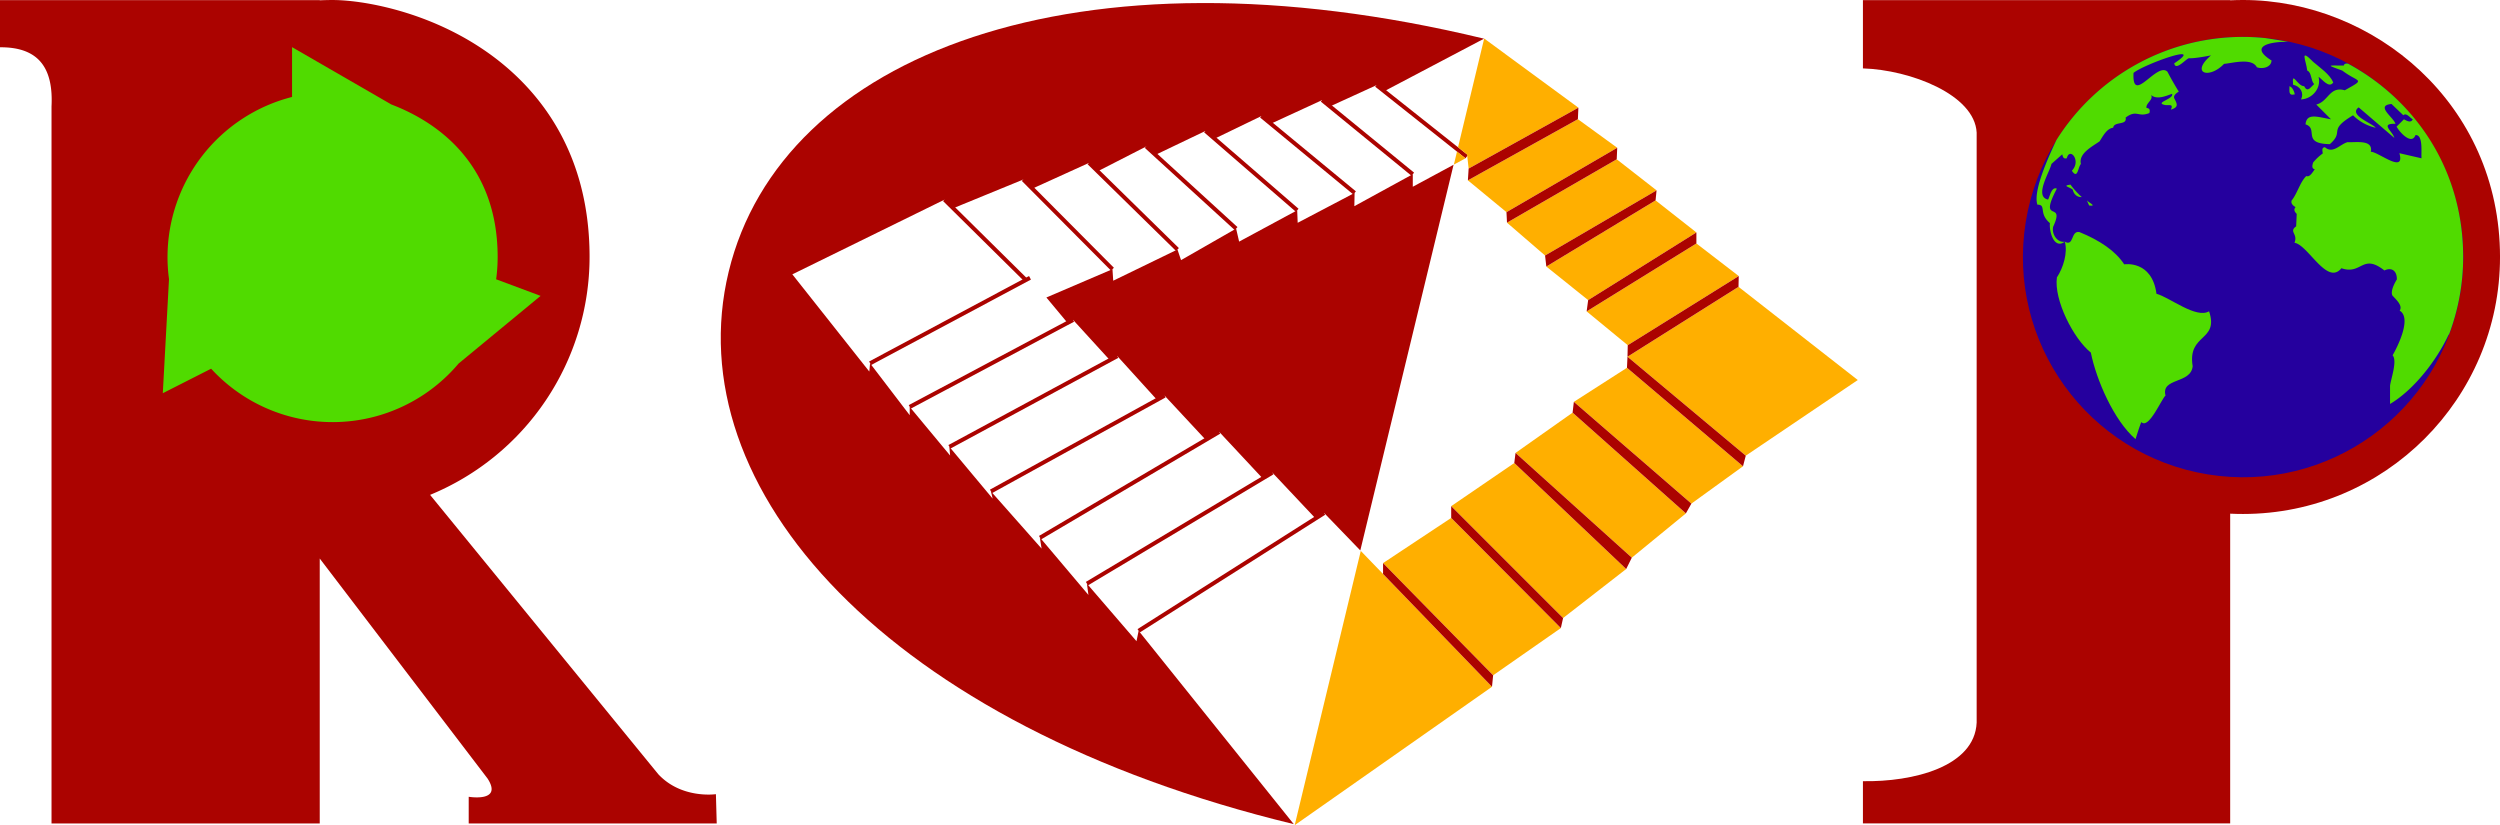 <svg xmlns="http://www.w3.org/2000/svg" viewBox="0 0 1851.59 611.15"><polygon points="1046.36 138.31 1046.36 129.02 1003.08 152.7 1003.26 142.87 961.11 165.01 960.75 155.74 917.74 178.95 915.51 169.3 874.73 192.65 872.06 184.8 824.49 207.9 823.93 199.37 774.99 220.33 790.52 238.98 794.79 236.94 821.77 266.51 827.52 263.73 856.8 296.01 862.56 293.04 893.02 325.78 903.01 319.88 935.18 354.35 942.37 350.04 974.34 384 980.72 379.95 1007.49 407.67 1076.57 122.02 1046.36 138.31" fill="#ab0300"/><path d="M995.24,1074.67l-1.58,7.71-36.72-42.63,1.12,8.36-35.83-42.42L925,1004l-2.93,1.63,1.31,8.17-37.54-42.42,1.29,5.39-32.07-38.4.56,6.49L825.7,908.83V915l-29.37-38.45-.56,6.12-57-72,112.64-55.3,6.44,6.37,51.91-21.29,6.87,6.68,41.82-19,6.39,6.27,36-18.42,7,6.13,36.88-17.65,6.68,5.78,34.73-16.79,7.24,5.56,37.73-17.37,6.31,4.46,33.93-15.51,6.13,4.27,73.59-38.74c-301.65-72.94-520.6,12-559.45,172.62s117,336.13,418.52,409.12Z" transform="translate(-151.93 -607.48)" fill="#ab0300"/><line x1="699.51" y1="147.85" x2="759.29" y2="206.93" fill="#ab0300" stroke="#ab0300" stroke-miterlimit="10" stroke-width="3"/><line x1="1086.28" y1="116.08" x2="1019.44" y2="63.04" fill="#ab0300" stroke="#ab0300" stroke-miterlimit="10" stroke-width="3"/><line x1="1046.36" y1="129.02" x2="979.19" y2="74.1" fill="#ab0300" stroke="#ab0300" stroke-miterlimit="10" stroke-width="3"/><line x1="1003.26" y1="142.87" x2="934.23" y2="85.9" fill="#ab0300" stroke="#ab0300" stroke-miterlimit="10" stroke-width="3"/><line x1="960.75" y1="155.73" x2="892.82" y2="96.91" fill="#ab0300" stroke="#ab0300" stroke-miterlimit="10" stroke-width="3"/><line x1="915.51" y1="169.3" x2="848.89" y2="108.43" fill="#ab0300" stroke="#ab0300" stroke-miterlimit="10" stroke-width="3"/><line x1="872.06" y1="184.8" x2="806.56" y2="120.58" fill="#ab0300" stroke="#ab0300" stroke-miterlimit="10" stroke-width="3"/><line x1="823.93" y1="199.37" x2="757.86" y2="132.94" fill="#ab0300" stroke="#ab0300" stroke-miterlimit="10" stroke-width="3"/><line x1="762.84" y1="205.75" x2="644.41" y2="269.05" fill="#ab0300" stroke="#ab0300" stroke-miterlimit="10" stroke-width="3"/><line x1="673.77" y1="301.35" x2="794.79" y2="236.94" fill="#ab0300" stroke="#ab0300" stroke-miterlimit="10" stroke-width="3"/><line x1="703.15" y1="330.93" x2="827.52" y2="263.73" fill="#ab0300" stroke="#ab0300" stroke-miterlimit="10" stroke-width="3"/><line x1="733.93" y1="363.95" x2="862.56" y2="293.04" fill="#ab0300" stroke="#ab0300" stroke-miterlimit="10" stroke-width="3"/><line x1="770.29" y1="398.21" x2="903.01" y2="319.88" fill="#ab0300" stroke="#ab0300" stroke-miterlimit="10" stroke-width="3"/><line x1="805.01" y1="432.27" x2="942.37" y2="350.04" fill="#ab0300" stroke="#ab0300" stroke-miterlimit="10" stroke-width="3"/><line x1="843.3" y1="467.2" x2="980.71" y2="379.95" fill="#ab0300" stroke="#ab0300" stroke-miterlimit="10" stroke-width="3"/><polygon points="1375.93 281.46 1292.98 337.5 1205.38 264.2 1287.6 212.43 1375.93 281.46" fill="#ffaf00"/><polygon points="1256.41 180.32 1175.13 230.62 1205.57 255.67 1287.78 204.45 1256.41 180.32" fill="#ffaf00"/><polygon points="1226.17 148.41 1145.26 197.4 1176.25 222.27 1256.41 172.16 1226.17 148.41" fill="#ffaf00"/><polygon points="1144.33 189.24 1226.91 140.99 1197.4 117.97 1116.13 164.92 1144.33 189.24" fill="#ffaf00"/><polygon points="1197.77 109.44 1168.64 88.28 1087.17 133.56 1115.75 157.13 1197.77 109.44" fill="#ffaf00"/><polygon points="1024.34 417.04 1074.81 383.59 1156.02 465.17 1105.87 500.15 1024.34 417.04" fill="#ffaf00"/><polygon points="1074.81 374.87 1121.53 342.92 1204.41 421.43 1157.68 457.74 1074.81 374.87" fill="#ffaf00"/><polygon points="1164.72 305.62 1122.45 335.45 1208.58 413.04 1248.62 380.24 1164.72 305.62" fill="#ffaf00"/><polygon points="1204.99 272.39 1165.65 297.63 1252.7 373 1290.93 345.34 1204.99 272.39" fill="#ffaf00"/><polygon points="1007.84 408.03 958.9 611.15 1105.03 508.64 1007.84 408.03" fill="#ffaf00"/><polygon points="1079.87 109.08 1086.59 114.42 1086.8 116.5 1087.73 124.84 1169.01 79.75 1099.24 28.53 1079.87 109.08" fill="#ffaf00"/><polygon points="1079.1 112.3 1085.41 117.24 1076.79 121.9 1079.1 112.3" fill="#ffaf00"/><polygon points="1087.73 124.84 1087.17 133.56 1168.64 88.28 1169.01 79.75 1087.73 124.84" fill="#ab0300"/><polygon points="1115.75 157.13 1116.13 164.92 1197.4 117.97 1197.77 109.44 1115.75 157.13" fill="#ab0300"/><polygon points="1144.33 189.24 1145.26 197.4 1226.17 148.41 1226.91 140.99 1144.33 189.24" fill="#ab0300"/><polygon points="1175.13 230.62 1176.25 222.27 1256.41 172.16 1256.41 180.32 1175.13 230.62" fill="#ab0300"/><polygon points="1205.38 264.2 1205.57 255.67 1287.78 204.45 1287.6 212.43 1205.38 264.2" fill="#ab0300"/><polygon points="1292.98 337.5 1290.93 345.34 1204.99 272.39 1205.38 264.2 1292.98 337.5" fill="#ab0300"/><polygon points="1165.65 297.63 1164.72 305.62 1248.62 380.24 1252.7 373 1165.65 297.63" fill="#ab0300"/><polygon points="1122.45 335.45 1121.53 342.92 1204.41 421.43 1208.58 413.04 1122.45 335.45" fill="#ab0300"/><polygon points="1074.81 374.87 1074.81 383.59 1156.02 465.17 1157.68 457.74 1074.81 374.87" fill="#ab0300"/><polygon points="1105.87 500.15 1105.03 508.64 1024.34 425.11 1024.34 417.04 1105.87 500.15" fill="#ab0300"/><path d="M682.16,1195.67s-25.43,3.75-42.7-14.8L470.46,974A190.73,190.73,0,0,0,588.59,797.82c0-83.32-43.08-129.74-79.21-154-42.7-28.68-89.95-36.33-111.13-36.33q-4.77,0-9.51.23v-.14H151.93V642.5c30.45-.24,39.48,17.44,38.16,43.79v531.06H388.74V1021.14l124.33,163c11.46,17.78-14,13.46-14,13.46l0,19.75H682.76Z" transform="translate(-151.93 -607.48)" fill="#ab0300"/><path d="M308.32,880.54,272.51,898.7l4.59-84.51a121.21,121.21,0,0,1-1.1-16.37,122.46,122.46,0,0,1,92.24-118.53V642.4l73.54,42.46c36.19,13.79,78.73,45.66,78.73,113a122.69,122.69,0,0,1-1.12,16.47l32.92,12.29-60.73,50.11a122.07,122.07,0,0,1-183.26,3.85Z" transform="translate(-151.93 -607.48)" fill="#50db00"/><path d="M1813.19,607.48q-4.79,0-9.51.23v-.14h-272v50.57c35,1.07,82.77,19.39,84.23,47.54v437c-1.46,32.73-47.14,44-84.23,43.37v31.27h272V987.92q4.72.23,9.51.23c105,0,190.34-85.38,190.34-190.33C2003.53,684.16,1909.81,607.48,1813.19,607.48Z" transform="translate(-151.93 -607.48)" fill="#ab0300"/><circle cx="1813.19" cy="797.82" r="163.08" transform="translate(583.3 1852.32) rotate(-80.78)" fill="#25009e"/><path d="M1749.09,825.05c-3.36-25.14-23.89-21.79-23.89-21.79-6.61-10.11-18.25-17.78-33.09-23.88-6.64-1.39-3.95,11-10.9,7.12,2.28,8-1.12,19.29-5.87,26.45-2.3,16.69,12.3,45.41,25.14,55.67,4.11,20.35,17.06,50.25,33.1,64.1.19-.61,3.92-12.61,4.38-12.59,5.47,5.56,15.19-17.83,17.83-19.67-3.48-13.45,18.9-8.44,20.11-21.78-4-24.36,19.71-18.18,12.15-40.64C1778.5,843.74,1759.06,827.82,1749.09,825.05Z" transform="translate(-151.93 -607.48)" fill="#50db00"/><path d="M1697.55,755.92l1.68,3.77C1705.45,760.48,1698.74,757.4,1697.55,755.92Z" transform="translate(-151.93 -607.48)" fill="#50db00"/><path d="M1687.08,748c.76,3.26,3.21,5.66,6.7,5.45a62,62,0,0,1-8.38-9.22C1678.49,745.08,1685.49,746.2,1687.08,748Z" transform="translate(-151.93 -607.48)" fill="#50db00"/><path d="M1851.52,677.36c-.33-2.14-1.67-5.29-3.92-6.05C1847.71,674.65,1846.5,678.69,1851.52,677.36Z" transform="translate(-151.93 -607.48)" fill="#50db00"/><path d="M1887.85,656c-11.6.11-13.66-.82-1.13,3.77,12.24,9.26,17.72,5.66,1.84,14.58-11.39-3.23-12,8.32-21.11,10.56l10.89,10.9c-9.61-1.57-18.07-5.06-18.85,3.77,10,3.26-3.2,14.31,18,14.66,11.3-9.89-2.18-9.75,17.18-21.37a34.27,34.27,0,0,0,16.76,9.22c-2.23-3.17-20.52-9.46-12.57-15.08l26.39,22.62c-1.37-5.2-10.87-10.77.84-10.47-1.44-4.81-15.1-13.52-2.93-14.67l8.8,8.38c2.06-2.32,5.27,2.24,6.93,2.94-1.24,3.06-4.55,1.1-6.51,0l-5.45,5.44c2.09,4,11.07,14,14,6.29,5.84-.45,4.08,13.15,4.46,17.18L1929,720.94c4.55,15.86-15.78-1.19-21.15-1.05,1.9-9.45-11.69-6.67-17.18-7.13-5.55,1.42-10.86,9-16.76,3.78-2.81.08-1.76,2.88-1.68,4.6a38.35,38.35,0,0,0-7.12,6.71c-.53,1.89-1.38,4.44,1.26,5-1.26,1.45-3.69,6.27-6.29,5-4.63,4.37-6.79,13.22-10.89,18.14-.77,2.28,1.24,3.92,2.93,4.91-1.7,1.89-.66,3.52.84,5l-.42,9.22c-5.71,4.07,1.61,5.48-1.26,12.15,10.14,1.6,24.18,32.06,34.78,18.86,15.15,5.23,15.34-11.33,31.84,1.67,5.71-2.7,9.37.64,9.22,6.64-1.66,2.71-4.79,8.49-3.35,11.8,2.11,2.54,8.12,7.44,5.44,11.31,9,5.33-1.17,26-5.23,33.1,3.69,3.95-1.38,17.85-1.89,22.53v13.5c18-10.73,34.65-32.6,43.37-51.33l.32-.17a162.22,162.22,0,0,0,10.46-57.43c0-65.46-36.29-116.6-85.21-143.1C1889.24,654.36,1888.1,654.71,1887.85,656Z" transform="translate(-151.93 -607.48)" fill="#50db00"/><path d="M1660.89,759.06c7,.05.56,6.28,9.28,13.66-.65,6.16,3,19.72,11,13.78-5.73.9-9.83-5.93-8.59-11.1,9.32-20.19-11.46-1.12,2.73-28.2-3.92-1.76-5.26,6-6.5,8.1-10.6-2.19,1.37-20.65,2.5-26.41l8-7.12c.5,2,.89,3.58,3.35,2.93,2.14-8.61,11,1.79,3.77,9.22,4.45,6.76,4.39-2.54,6.71-5-1.93-7.81,8.56-13,13.82-16.76,2.41-3.62,5.21-9.53,10.06-10.06.64-5.07,10.52-1.45,9.21-7.54,8.37-6.25,9.1.08,17.6-3.35.58-2.12.39-3.52-2.09-3.77-.83-3.45,5.35-6,3.35-9.64,4.13,3.77,11,.81,15.5-.84,2,3.8-14.15,6.73-4.61,8.38,3,.12,5.73-.81,3.77,3.35,5.61-1.79,5-3.74,2.52-8.38-.88-2.24,1.8-4,3.35-5-2.23-3.46-6.54-11-8.38-14.67-7.72-7.81-26.39,25.27-25.14.84,7.11-6.1,54.55-23.27,30.17-7.12.86,6.06,8.8-3.42,10.89-3.77,3.27.35,13-1.41,16.34-2.1-15.59,13.36-1.42,17.86,9.64,6.29,6-.46,20.54-4.76,24.3,2.51,4.08,1.52,10.59.15,10.89-5-17.9-11.2.79-14.09,12.17-13.82-2.07-.52-8-1.49-16.26-2.72a156.43,156.43,0,0,0-17-.94A163,163,0,0,0,1675,711.18C1665,732.23,1658.19,750.78,1660.89,759.06Z" transform="translate(-151.93 -607.48)" fill="#50db00"/><path d="M1856.13,681.13c8.41-.39,15.2-8.44,13-16.76,2.66,1.64,7.71,8.89,10.89,4.19-2.44-6-9.91-11-14.66-15.08-10.67-10.81-5.48-1.53-4.61,6.28,3.39,1.3,2.53,7.4,5.11,10-2.62,2.23-4.84,6.61-7.41,1.55-5,.12-9.29-12.24-8.17-1.07C1855.56,671.37,1858.6,676.14,1856.13,681.13Z" transform="translate(-151.93 -607.48)" fill="#50db00"/></svg>